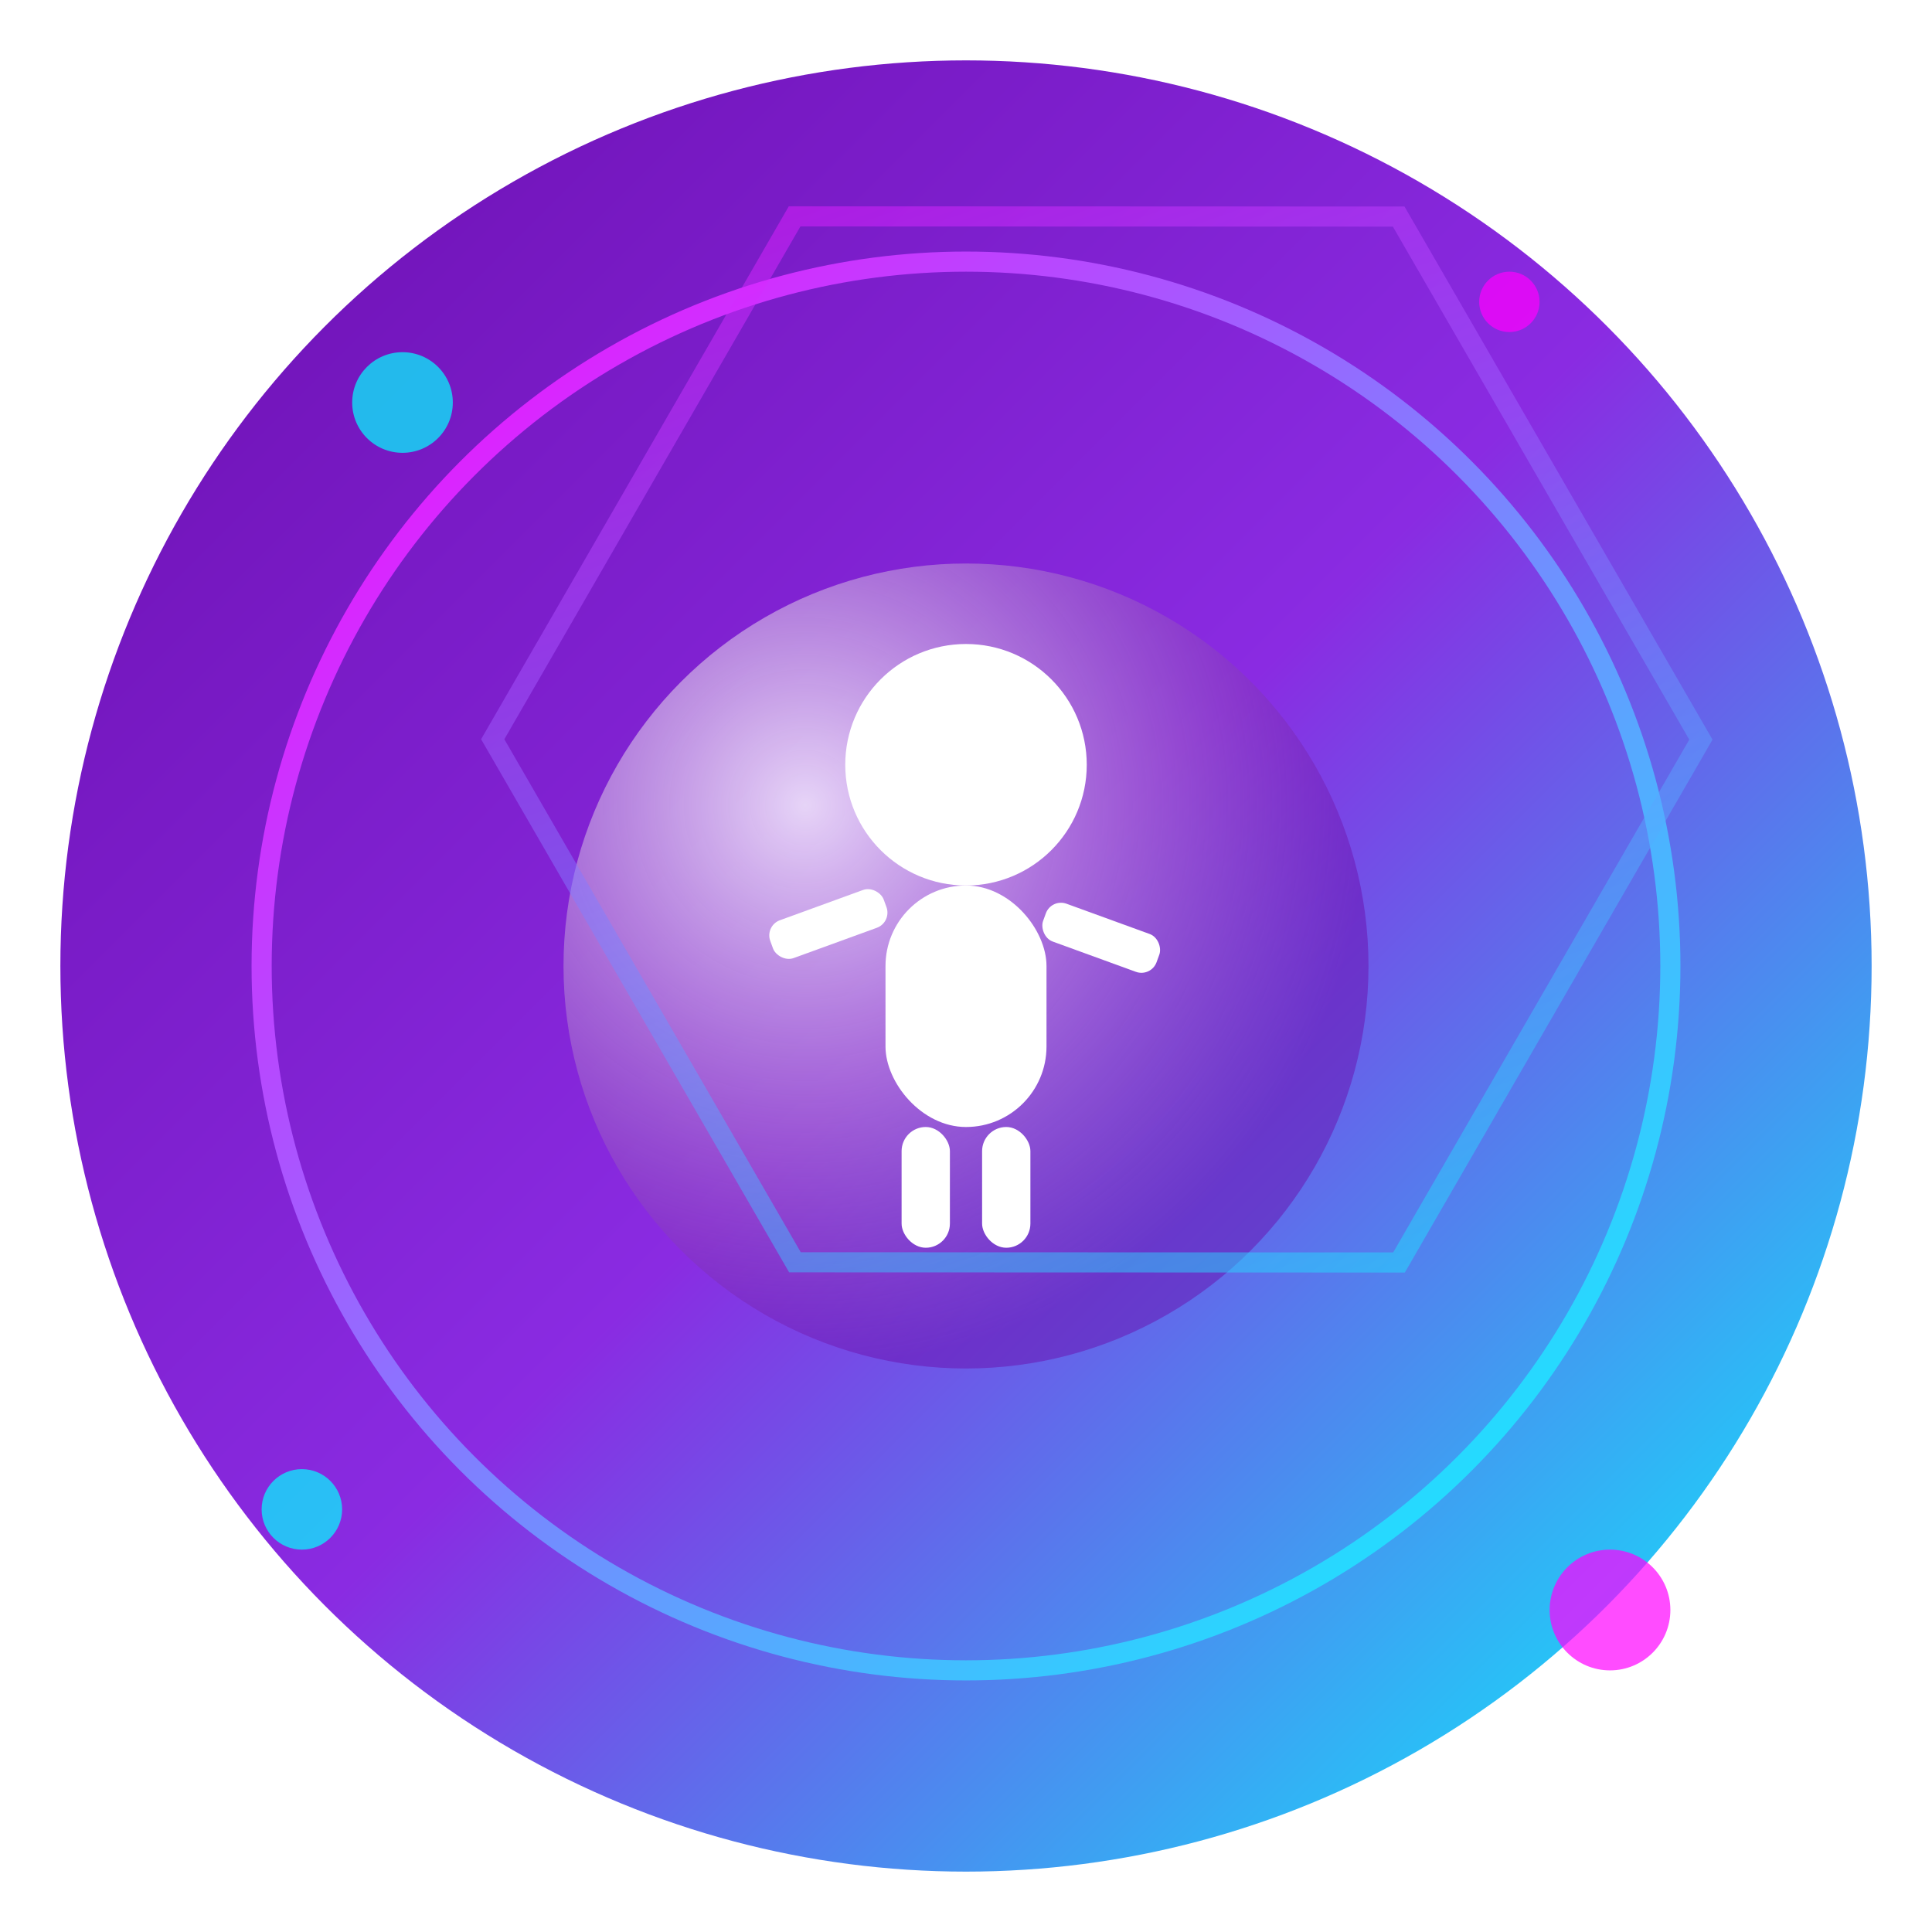 <svg xmlns="http://www.w3.org/2000/svg" viewBox="0 0 192 192" width="192" height="192">
  <defs>
    <linearGradient id="bgGradient" x1="0%" y1="0%" x2="100%" y2="100%">
      <stop offset="0%" stop-color="#6a0dad" />
      <stop offset="50%" stop-color="#8a2be2" />
      <stop offset="100%" stop-color="#00ffff" />
    </linearGradient>
    <linearGradient id="accentGradient" x1="0%" y1="0%" x2="100%" y2="100%">
      <stop offset="0%" stop-color="#ff00ff" />
      <stop offset="100%" stop-color="#00ffff" />
    </linearGradient>
    <filter id="glow" x="-50%" y="-50%" width="200%" height="200%">
      <feGaussianBlur in="SourceAlpha" stdDeviation="3" result="blur"/>
      <feFlood flood-color="#6a0dad" flood-opacity="0.8" result="glowColor"/>
      <feComposite in="glowColor" in2="blur" operator="in" result="glow"/>
      <feMerge>
        <feMergeNode in="glow"/>
        <feMergeNode in="SourceGraphic"/>
      </feMerge>
    </filter>
    <radialGradient id="sphereGradient" cx="30%" cy="30%" r="70%">
      <stop offset="0%" stop-color="#ffffff" stop-opacity="0.8"/>
      <stop offset="100%" stop-color="#6a0dad" stop-opacity="0.5"/>
    </radialGradient>
  </defs>
  
  <!-- Background circle with gradient -->
  <circle cx="96" cy="96" r="90" fill="url(#bgGradient)" />
  
  <!-- Inner glowing circle -->
  <circle cx="96" cy="96" r="70" fill="none" stroke="url(#accentGradient)" stroke-width="2" filter="url(#glow)" />
  
  <!-- 3D sphere element -->
  <circle cx="96" cy="96" r="40" fill="url(#sphereGradient)" />
  
  <!-- Abstract person icon -->
  <g transform="translate(96, 96) scale(0.8)">
    <!-- Head -->
    <circle cx="0" cy="-25" r="15" fill="white" />
    
    <!-- Body -->
    <rect x="-10" y="-10" width="20" height="30" rx="10" fill="white" />
    
    <!-- Arms -->
    <rect x="-25" y="-5" width="15" height="5" rx="2" fill="white" transform="rotate(-20 -25 -5)" />
    <rect x="10" y="-5" width="15" height="5" rx="2" fill="white" transform="rotate(20 20 -5)" />
    
    <!-- Legs -->
    <rect x="-8" y="20" width="6" height="15" rx="3" fill="white" />
    <rect x="2" y="20" width="6" height="15" rx="3" fill="white" />
  </g>
  
  <!-- Decorative elements -->
  <circle cx="40" cy="40" r="5" fill="#00ffff" opacity="0.7" />
  <circle cx="150" cy="30" r="3" fill="#ff00ff" opacity="0.7" />
  <circle cx="30" cy="150" r="4" fill="#00ffff" opacity="0.7" />
  <circle cx="160" cy="160" r="6" fill="#ff00ff" opacity="0.7" />
  
  <!-- Hexagon frame -->
  <polygon points="96,10 148,40 148,100 96,130 44,100 44,40" 
           fill="none" 
           stroke="url(#accentGradient)" 
           stroke-width="2" 
           opacity="0.5" 
           transform="rotate(30 96 96)" />
</svg>